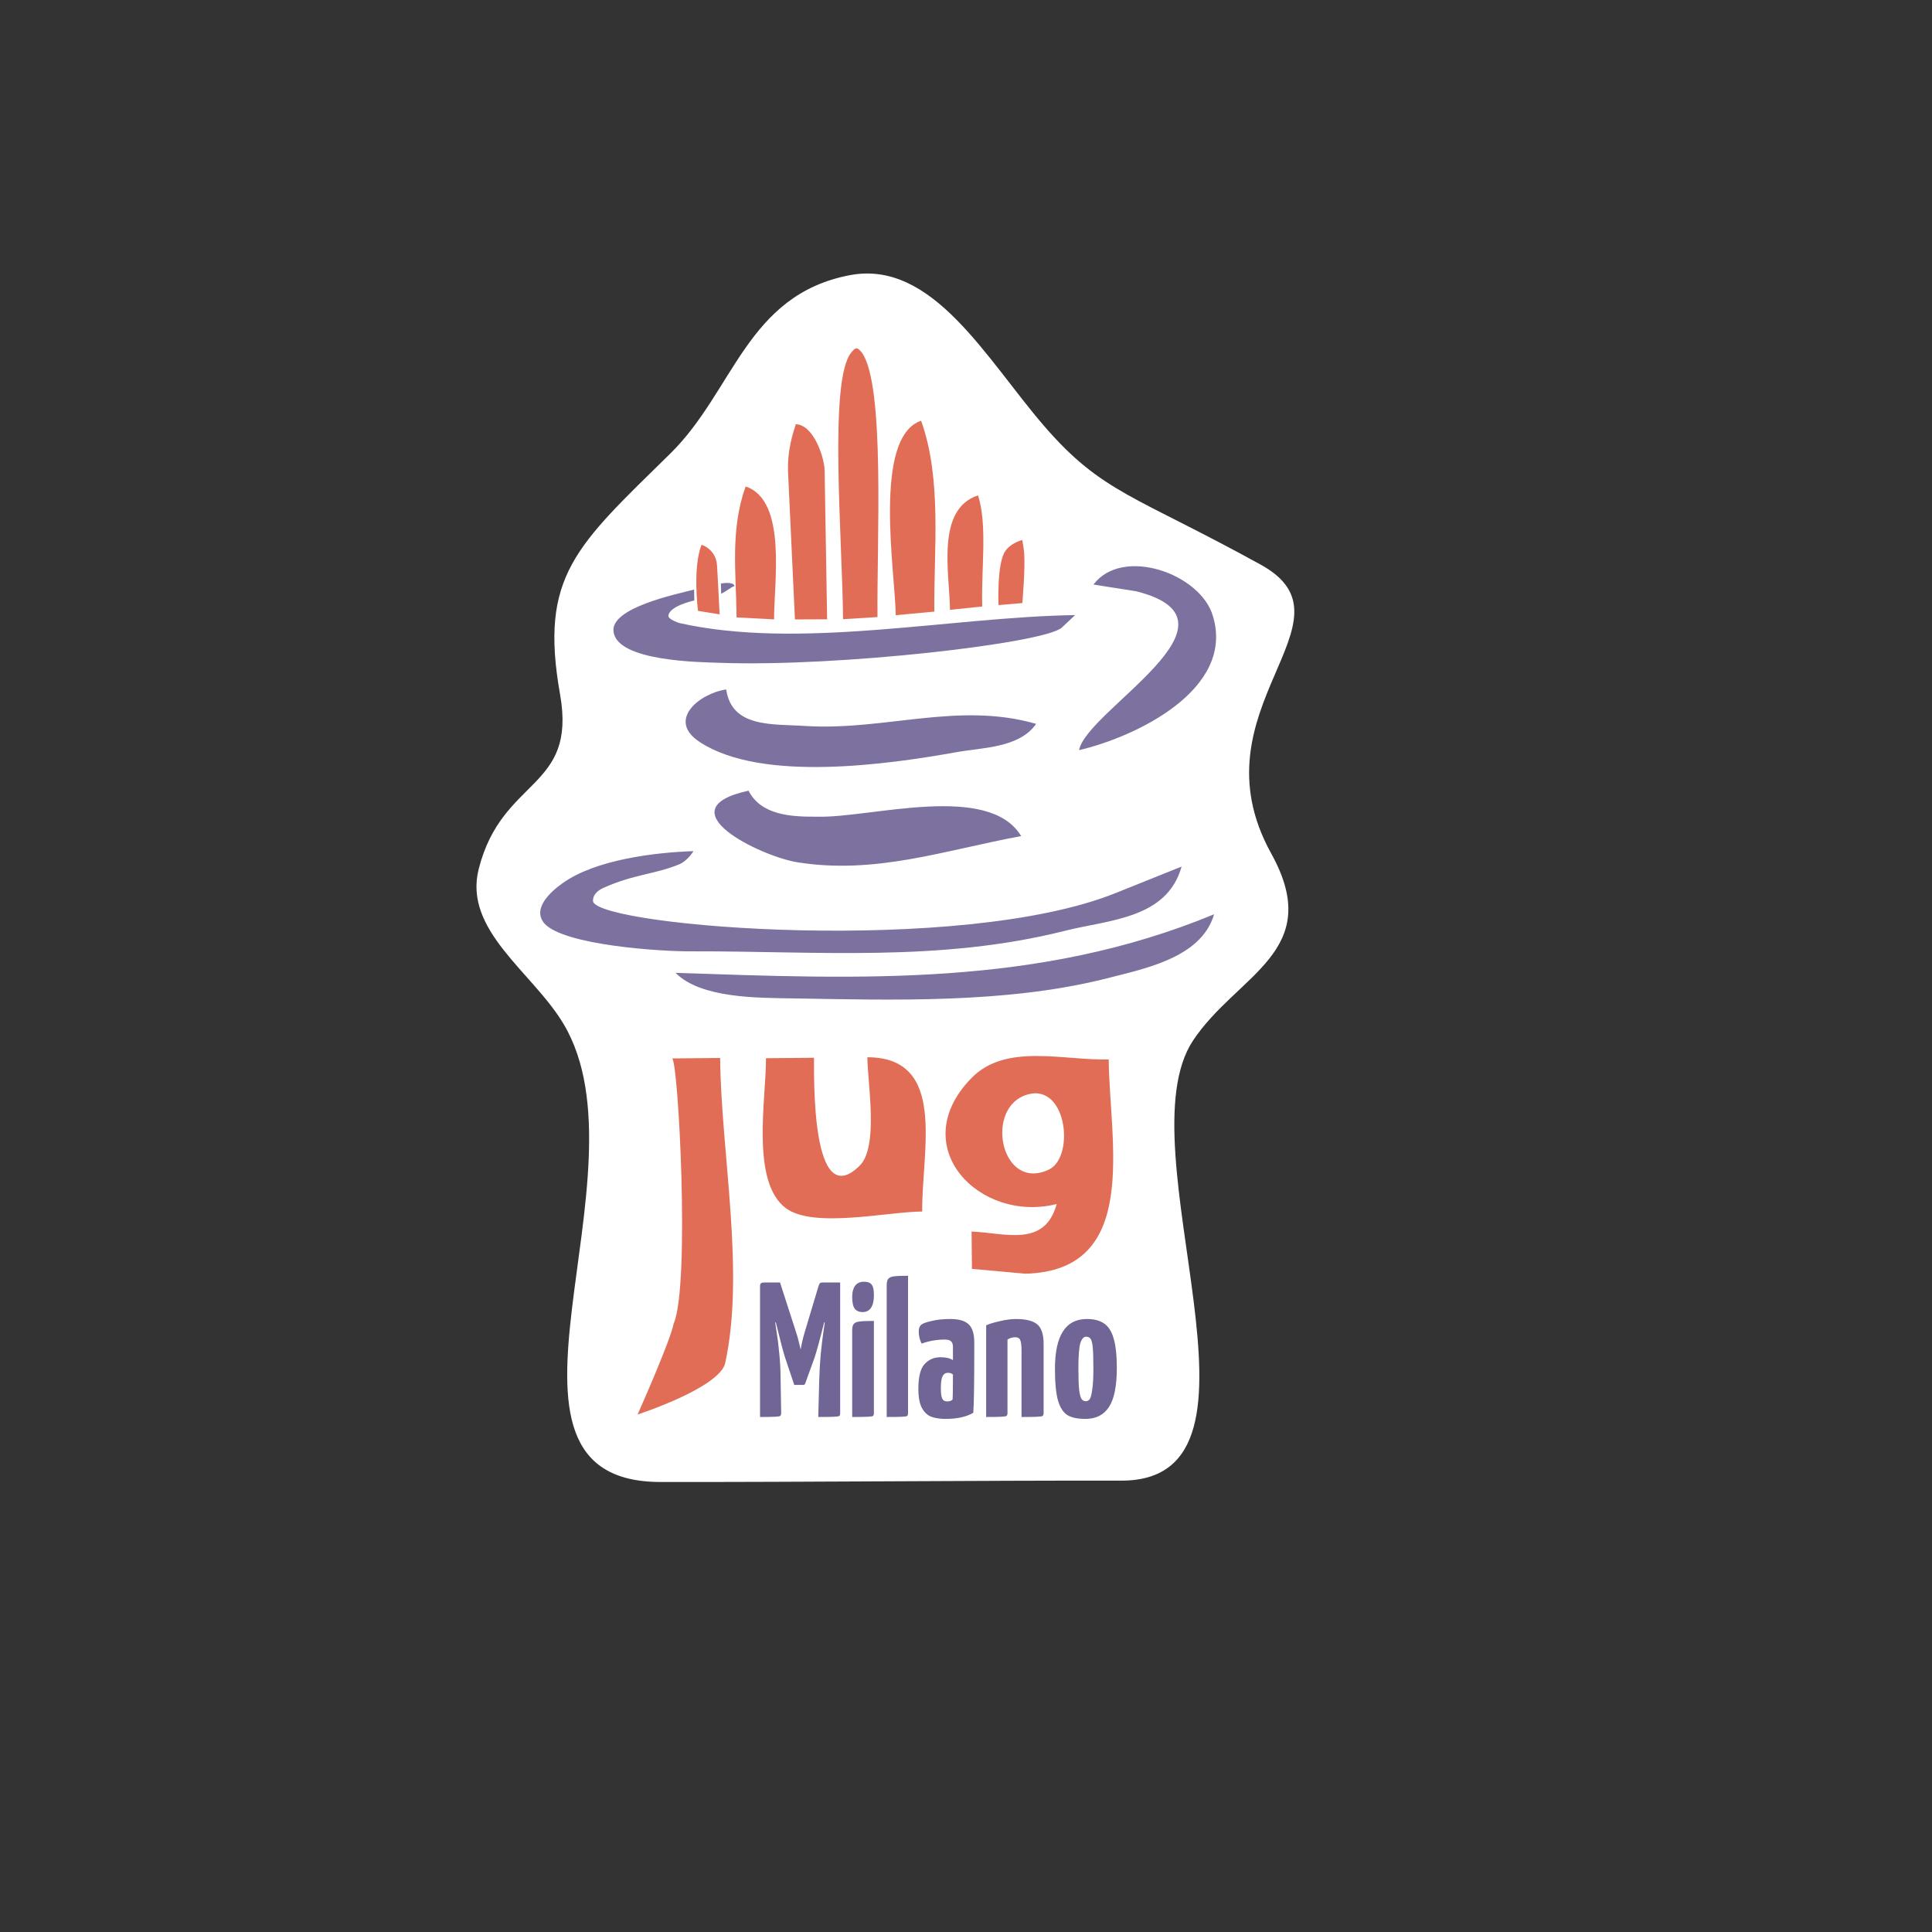 <?xml version="1.0" encoding="UTF-8" standalone="no"?>
<!-- Created with Inkscape (http://www.inkscape.org/) -->

<svg
   xmlns:dc="http://purl.org/dc/elements/1.1/"
   xmlns:cc="http://creativecommons.org/ns#"
   xmlns:rdf="http://www.w3.org/1999/02/22-rdf-syntax-ns#"
   xmlns:svg="http://www.w3.org/2000/svg"
   xmlns="http://www.w3.org/2000/svg"
   xmlns:sodipodi="http://sodipodi.sourceforge.net/DTD/sodipodi-0.dtd"
   xmlns:inkscape="http://www.inkscape.org/namespaces/inkscape"
   id="svg2"
   version="1.1"
   inkscape:version="0.91 r13725"
   xml:space="preserve"
   width="452.5"
   height="452.5"
   viewBox="0 0 452.5 452.5"
   sodipodi:docname="jugmilano (copy).svg"
   inkscape:export-filename="/home/andrea/dev/code/web/jugmilano.github.io/images/logo/logo_big.png"
   inkscape:export-xdpi="299.84824"
   inkscape:export-ydpi="299.84824"><rect x="0" y="0" width="452.5" height="452.5" fill="#333333" stroke="none"/><defs
     id="defs6"><clipPath
       clipPathUnits="userSpaceOnUse"
       id="clipPath18"><path
         d="m 10,10 3600,0 0,3600 -3600,0 0,-3600 z"
         id="path20"
         inkscape:connector-curvature="0" /></clipPath></defs><sodipodi:namedview
     pagecolor="#ffffff"
     bordercolor="#666666"
     borderopacity="1"
     objecttolerance="10"
     gridtolerance="10"
     guidetolerance="10"
     inkscape:pageopacity="0"
     inkscape:pageshadow="2"
     inkscape:window-width="1366"
     inkscape:window-height="704"
     id="namedview4"
     showgrid="false"
     inkscape:zoom="1.9049724"
     inkscape:cx="188.46908"
     inkscape:cy="222.90361"
     inkscape:window-x="0"
     inkscape:window-y="27"
     inkscape:window-maximized="1"
     inkscape:current-layer="layer1"
     showguides="false" /><g
     inkscape:groupmode="layer"
     id="layer1"
     inkscape:label="external shape"
     style="display:inline"><path
       style="display:inline;fill:#ffffff;fill-opacity:1;fill-rule:nonzero;stroke:none"
       d="m 199.025,64.454 c -24.153,4.61 -27.113,27.116 -42.022,41.762 -22.086,21.698 -30.744,28.66 -25.828,56.424 3.969,22.418 -13.596,19.326 -19.055,40.889 -3.654,14.433 12.682,24.182 19.901,36.342 20.777,34.995 -23.18,107.186 22.671,107.231 35.61,0.035 73.42,-0.367 107.958,-0.319 39.462,0.055 0.048,-77.847 16.775,-103.071 10.309,-15.546 31.056,-20.814 18.308,-43.817 -18.805,-33.934 21.526,-54.423 -2.443,-67.636 C 265.991,116.109 258.127,115.493 244.569,99.797 231.01,84.101 218.439,60.748 199.025,64.454 Z"
       id="path22-3"
       inkscape:connector-curvature="0"
       sodipodi:nodetypes="ssssssssssss" /></g><g
     id="g10"
     inkscape:groupmode="layer"
     inkscape:label="logo"
     transform="matrix(1.25,0,0,-1.25,0,452.5)"
     style="display:inline"><g
       id="g12"
       transform="matrix(0.1,0,0,0.1,-3.819,-0.578)"><path
         d="m 1633.342,2965.372 c -42.584,-50.506 -16.97,-346.435 -15.501,-499.758 l 64.51,3.964 c -1.373,143.323 14.53,435.659 -29.501,495.865 0,0 -5.925,7.688 -9.889,7.673 -3.924,-0.015 -9.618,-7.744 -9.618,-7.744 z m 83.183,-492.306 72.311,6.772 c -1.102,114.995 14.636,247.966 -24.746,357.594 -91.378,-30.877 -48.316,-286.039 -47.565,-364.365 z m -188.879,-7.917 60.336,0.236 -4.676,278.64 c -0.224,23.339 -20.068,85.718 -53.929,86.891 -3.694,-11.711 -17.494,-48.932 -14.318,-95.875 z m -92.391,249.126 c -29.216,-81.954 -17.724,-162.026 -16.926,-245.353 l 70.278,-3.677 c -0.639,66.667 25.23,223.112 -53.352,249.03 z m 382.96,-231.099 60.415,6.226 c -2.228,69.683 10.129,151.987 -7.876,208.147 -79.757,-25.765 -53.178,-147.707 -52.539,-214.374 z m 103.644,110.141 c -16.207,-23.085 -12.763,-101.327 -12.763,-101.327 l 44.646,3.821 c 0,0 5.685,62.728 3.395,94.43 -0.576,7.969 -3.537,23.708 -3.537,23.708 0,0 -20.769,-5.002 -31.741,-20.632 z m -575.717,-112.123 40.337,-6.53 c 0,0 -2.987,63.658 -4.854,92.341 -1.901,29.207 -28.556,38.742 -29.004,37.636 -16.886,-41.696 -6.66,-123.317 -6.66,-123.317"
         style="fill:#e26d56;fill-opacity:1;fill-rule:nonzero;stroke:none"
         id="path22"
         inkscape:connector-curvature="0"
         sodipodi:nodetypes="ccccscccccccccccccccccccsccscsccssc"
         inkscape:export-xdpi="153"
         inkscape:export-ydpi="153" /><path
         d="m 2087.046,2530.512 80.092,-12.623 c 221.532,-55.781 -92.84,-222.511 -107.12,-297.651 104.772,24.335 292.262,112.806 250.939,250.746 -22.425,79.789 -169.6,131.721 -223.911,59.527 z m -697.677,-17.226 c 9.953,4.499 18.541,12.539 24.978,14.348 0.081,2.264 -3.611,8.36 -25.371,4.864 0,0 0.116,-9.465 0.393,-19.212 z m 638.446,-63.345 24.89,23.389 c -238.303,-3.954 -515.723,-65.695 -742.225,-14.822 0,0 -20.43,6.763 -19.916,13.41 1.447,18.688 48.547,28.761 48.547,28.761 -0.146,6.635 -0.3,12.947 -0.346,20.42 -33.249,-8.649 -158.014,-34.272 -150.913,-79.206 7.197,-54.934 158.882,-56.81 200.566,-58.081 221.756,-7.876 608.11,36.731 639.396,66.13 z m -48.273,-180.471 c -145.409,41.939 -281.561,-12.698 -429.98,-4.12 -61.715,4.409 -139.962,-4.671 -150.664,68.559 -49.934,-7.149 -112.782,-57.753 -49.056,-98.805 115.729,-75.565 352.085,-41.628 480.202,-18.74 48.248,8.803 118.261,7.803 149.498,53.105 z m -27.986,-210.278 c -60.971,101.09 -282.009,33.969 -380.366,36.357 -49.998,-0.479 -106.697,2.308 -130.473,48.752 -159.673,-34.862 22.851,-123.117 91.289,-134.131 146.903,-23.593 276.466,22.65 419.55,49.022 z m 300.561,-57.123 -123.609,-49.634 c -291.049,-116.868 -959.007,-63.587 -978.948,-16.493 0,0 -4.085,15.827 19.769,26.467 56.96,25.407 94.765,24.844 141.297,43.768 15.848,6.446 26.91,24.785 26.91,24.785 -73.311,-2.373 -183.922,-16.089 -245.174,-60.008 -21.525,-15.207 -57.88,-47.227 -34.28,-75.332 37.068,-41.317 220.517,-52.889 275.514,-52.362 236.675,0.598 465.218,-20.543 699.664,38.376 81.475,20.782 191.47,21.836 218.856,120.433 z m -948.136,-199.094 c 47.131,-47.881 153.786,-46.859 220.469,-47.89 186.709,-3.211 395.11,-9.544 579.686,35.556 73.151,19.032 184.64,38.441 208.84,122.007 -330.377,-136.502 -662.198,-121.351 -1008.995,-109.673"
         style="fill:#7d719f;fill-opacity:1;fill-rule:nonzero;stroke:none"
         id="path24"
         inkscape:connector-curvature="0"
         sodipodi:nodetypes="cccccccccsccsccccsccccccccccccscssccccccccccc"
         inkscape:export-xdpi="153"
         inkscape:export-ydpi="153" /><path
         d="m 1297.516,1642.6 c 11.666,-3.769 33.968,-426.029 2.941,-496.875 -6.735,-33.969 -67.628,-170.306 -67.628,-170.306 0,0 148.5,48.157 163.697,94.325 38.353,172.047 -7.306,395.397 -9.015,573.719 z m 720.649,-272.801 c -22.546,-81.888 -96.154,-54.252 -159.513,-51.531 l 0.671,-69.997 100.091,-9.041 c 216.628,5.404 157.645,246.522 156.16,401.515 -84.98,-2.484 -193.641,31.476 -257.999,-35.804 -123.781,-127.862 15.932,-271.53 160.59,-235.142 z m -544.778,273.191 c 0.703,-73.327 -29.449,-231.961 37.697,-281.32 52.035,-37.835 188.401,-6.527 255.068,-5.888 -1.102,114.995 47.235,288.796 -102.774,289.029 0.479,-49.998 21.612,-168.131 -14.721,-203.48 -90.809,-89.212 -84.939,167.524 -85.275,202.522 z m 482.832,-70.445 c 79.693,32.435 97.751,-112.398 47.993,-137.876 -87.937,-42.513 -121.032,107.175 -47.993,137.876"
         style="fill:#e26d56;fill-opacity:1;fill-rule:nonzero;stroke:none"
         id="path26"
         inkscape:connector-curvature="0"
         sodipodi:nodetypes="ccccccccccccccccccccccc"
         inkscape:export-xdpi="153"
         inkscape:export-ydpi="153" /><g
         id="g32"
         transform="matrix(10,0,0,10,230.753,-407.59)"
         inkscape:export-xdpi="153"
         inkscape:export-ydpi="153"><g
           transform="scale(1,-1)"
           style="font-style:normal;font-variant:normal;font-weight:bold;font-stretch:normal;font-size:36px;line-height:100%;font-family:'Yanone Kaffeesatz';-inkscape-font-specification:'Yanone Kaffeesatz, Bold';text-align:start;writing-mode:lr-tb;text-anchor:start;fill:#417874;fill-opacity:1;fill-rule:nonzero;stroke:none"
           id="text34"><g
             id="g4176"><g
               id="g4184"><path
                 style="fill:#716595;fill-opacity:1"
                 d="m 150.883,-164.295 c -1.248,0 -2.124,0.036 -2.628,0.108 -0.48,0.048 -0.828,0.193 -1.044,0.433 -0.216,0.216 -0.323,0.623 -0.323,1.223 l 0,24.697 c 1.128,0 2.016,-0.012 2.664,-0.036 0.648,-0.024 1.032,-0.073 1.152,-0.145 0.12,-0.096 0.18,-0.275 0.18,-0.539 l 0,-25.741 z m -8.269,1.116 c -0.72,0 -1.271,0.252 -1.655,0.756 -0.36,0.504 -0.541,1.189 -0.541,2.053 0,1.056 0.155,1.799 0.467,2.231 0.336,0.432 0.829,0.648 1.477,0.648 0.696,0 1.224,-0.264 1.584,-0.792 0.36,-0.552 0.539,-1.309 0.539,-2.269 0.024,-0.984 -0.107,-1.668 -0.395,-2.052 -0.264,-0.384 -0.757,-0.577 -1.477,-0.577 z m -18.739,0.145 c -0.24,0 -0.421,0.048 -0.541,0.144 -0.12,0.072 -0.18,0.263 -0.18,0.575 l 0,24.481 c 1.056,0 1.908,-0.012 2.556,-0.036 0.648,-0.024 1.044,-0.073 1.188,-0.145 0.144,-0.096 0.216,-0.275 0.216,-0.539 l -0.108,-6.228 c 0,-1.728 -0.084,-3.385 -0.252,-4.969 -0.144,-1.584 -0.301,-2.868 -0.469,-3.852 -0.144,-1.008 -0.239,-1.644 -0.287,-1.908 l 0.108,-0.072 c 0.84,3.456 1.428,5.687 1.764,6.695 l 1.692,5.041 1.656,0 c 0.216,1e-5 0.347,-0.084 0.395,-0.252 l 1.728,-4.789 c 0.336,-0.936 0.948,-3.167 1.836,-6.695 l 0.108,0.072 c -0.048,0.264 -0.143,0.9 -0.287,1.908 -0.144,1.008 -0.301,2.315 -0.469,3.923 -0.144,1.584 -0.239,3.229 -0.287,4.933 l -0.18,6.913 c 1.152,0 2.064,-0.012 2.736,-0.036 0.672,-0.024 1.067,-0.073 1.188,-0.145 0.12,-0.096 0.18,-0.275 0.18,-0.539 l 0,-24.48 -3.347,0 c -0.216,0 -0.373,0.048 -0.469,0.144 -0.072,0.096 -0.156,0.287 -0.252,0.575 l -2.484,8.281 c -0.264,0.864 -0.467,1.631 -0.611,2.303 -0.144,0.672 -0.229,1.093 -0.253,1.261 -0.024,-0.168 -0.119,-0.589 -0.287,-1.261 -0.144,-0.672 -0.372,-1.463 -0.684,-2.375 l -2.88,-8.928 -3.023,0 z m 34.883,6.839 c -1.296,0 -2.436,0.121 -3.42,0.361 -0.984,0.216 -1.632,0.443 -1.944,0.683 -0.336,0.264 -0.505,0.685 -0.505,1.261 0,0.84 0.181,1.607 0.541,2.303 1.392,-0.504 2.844,-0.755 4.356,-0.755 0.552,0 0.936,0.107 1.152,0.323 0.24,0.216 0.361,0.564 0.361,1.044 l 0,2.484 c -0.552,-0.36 -1.321,-0.541 -2.305,-0.541 -1.248,0 -2.255,0.433 -3.023,1.297 -0.768,0.84 -1.153,2.388 -1.153,4.644 0,1.56 0.228,2.76 0.684,3.6 0.456,0.816 1.044,1.356 1.764,1.62 0.744,0.264 1.632,0.395 2.664,0.395 2.16,0 3.888,-0.384 5.184,-1.152 0.12,-1.776 0.18,-5.604 0.18,-11.484 l 0,-1.692 c 0,-1.608 -0.348,-2.736 -1.044,-3.384 -0.672,-0.672 -1.836,-1.008 -3.492,-1.008 z m 12.342,0 c -0.864,0 -1.859,0.133 -2.987,0.397 -1.104,0.24 -1.968,0.504 -2.592,0.792 l 0,17.172 c 1.104,0 1.98,-0.012 2.628,-0.036 0.648,-0.024 1.032,-0.073 1.152,-0.145 0.144,-0.096 0.216,-0.275 0.216,-0.539 l 0,-13.787 c 0.432,-0.288 0.913,-0.433 1.441,-0.433 0.48,0 0.792,0.169 0.936,0.505 0.168,0.336 0.252,0.996 0.252,1.98 l 0,12.456 c 1.128,0 2.028,-0.012 2.7,-0.036 0.696,-0.024 1.105,-0.073 1.225,-0.145 0.144,-0.096 0.216,-0.275 0.216,-0.539 l 0,-12.997 c 0,-1.752 -0.396,-2.964 -1.188,-3.636 -0.792,-0.672 -2.125,-1.008 -3.997,-1.008 z m 13.288,0 c -3.984,0 -5.977,3.109 -5.977,9.325 0,2.64 0.193,4.631 0.577,5.975 0.408,1.344 1.008,2.256 1.8,2.736 0.792,0.456 1.896,0.684 3.312,0.684 1.992,0 3.468,-0.743 4.428,-2.231 0.984,-1.488 1.475,-3.925 1.475,-7.309 0,-2.4 -0.203,-4.26 -0.611,-5.58 -0.384,-1.32 -0.984,-2.244 -1.8,-2.772 -0.792,-0.552 -1.861,-0.828 -3.205,-0.828 z m -39.902,0.361 c -1.272,0 -2.16,0.036 -2.664,0.108 -0.504,0.048 -0.864,0.191 -1.08,0.431 -0.216,0.216 -0.323,0.625 -0.323,1.225 l 0,16.236 c 1.128,0 2.028,-0.012 2.7,-0.036 0.672,-0.024 1.067,-0.073 1.187,-0.145 0.12,-0.096 0.18,-0.275 0.18,-0.539 l 0,-17.28 z m 39.758,2.952 c 0.384,0 0.672,0.143 0.864,0.431 0.192,0.288 0.323,0.852 0.395,1.692 0.072,0.816 0.108,2.101 0.108,3.853 0,1.728 -0.072,3.047 -0.216,3.959 -0.12,0.888 -0.275,1.476 -0.467,1.764 -0.192,0.264 -0.432,0.395 -0.72,0.395 -0.336,0 -0.6,-0.131 -0.792,-0.395 -0.192,-0.264 -0.349,-0.828 -0.469,-1.692 -0.096,-0.888 -0.144,-2.231 -0.144,-4.031 0,-2.352 0.121,-3.937 0.361,-4.753 0.264,-0.816 0.624,-1.223 1.08,-1.223 z m -25.881,6.767 c 0.384,0 0.696,0.109 0.936,0.325 0,2.568 -0.024,4.128 -0.072,4.68 -0.216,0.24 -0.553,0.359 -1.009,0.359 -0.456,0 -0.768,-0.179 -0.936,-0.539 -0.168,-0.384 -0.252,-1.02 -0.252,-1.908 0,-1.104 0.107,-1.861 0.323,-2.269 0.216,-0.432 0.553,-0.648 1.009,-0.648 z"
                 id="path4502"
                 inkscape:connector-curvature="0" /></g></g></g></g></g></g></svg>
